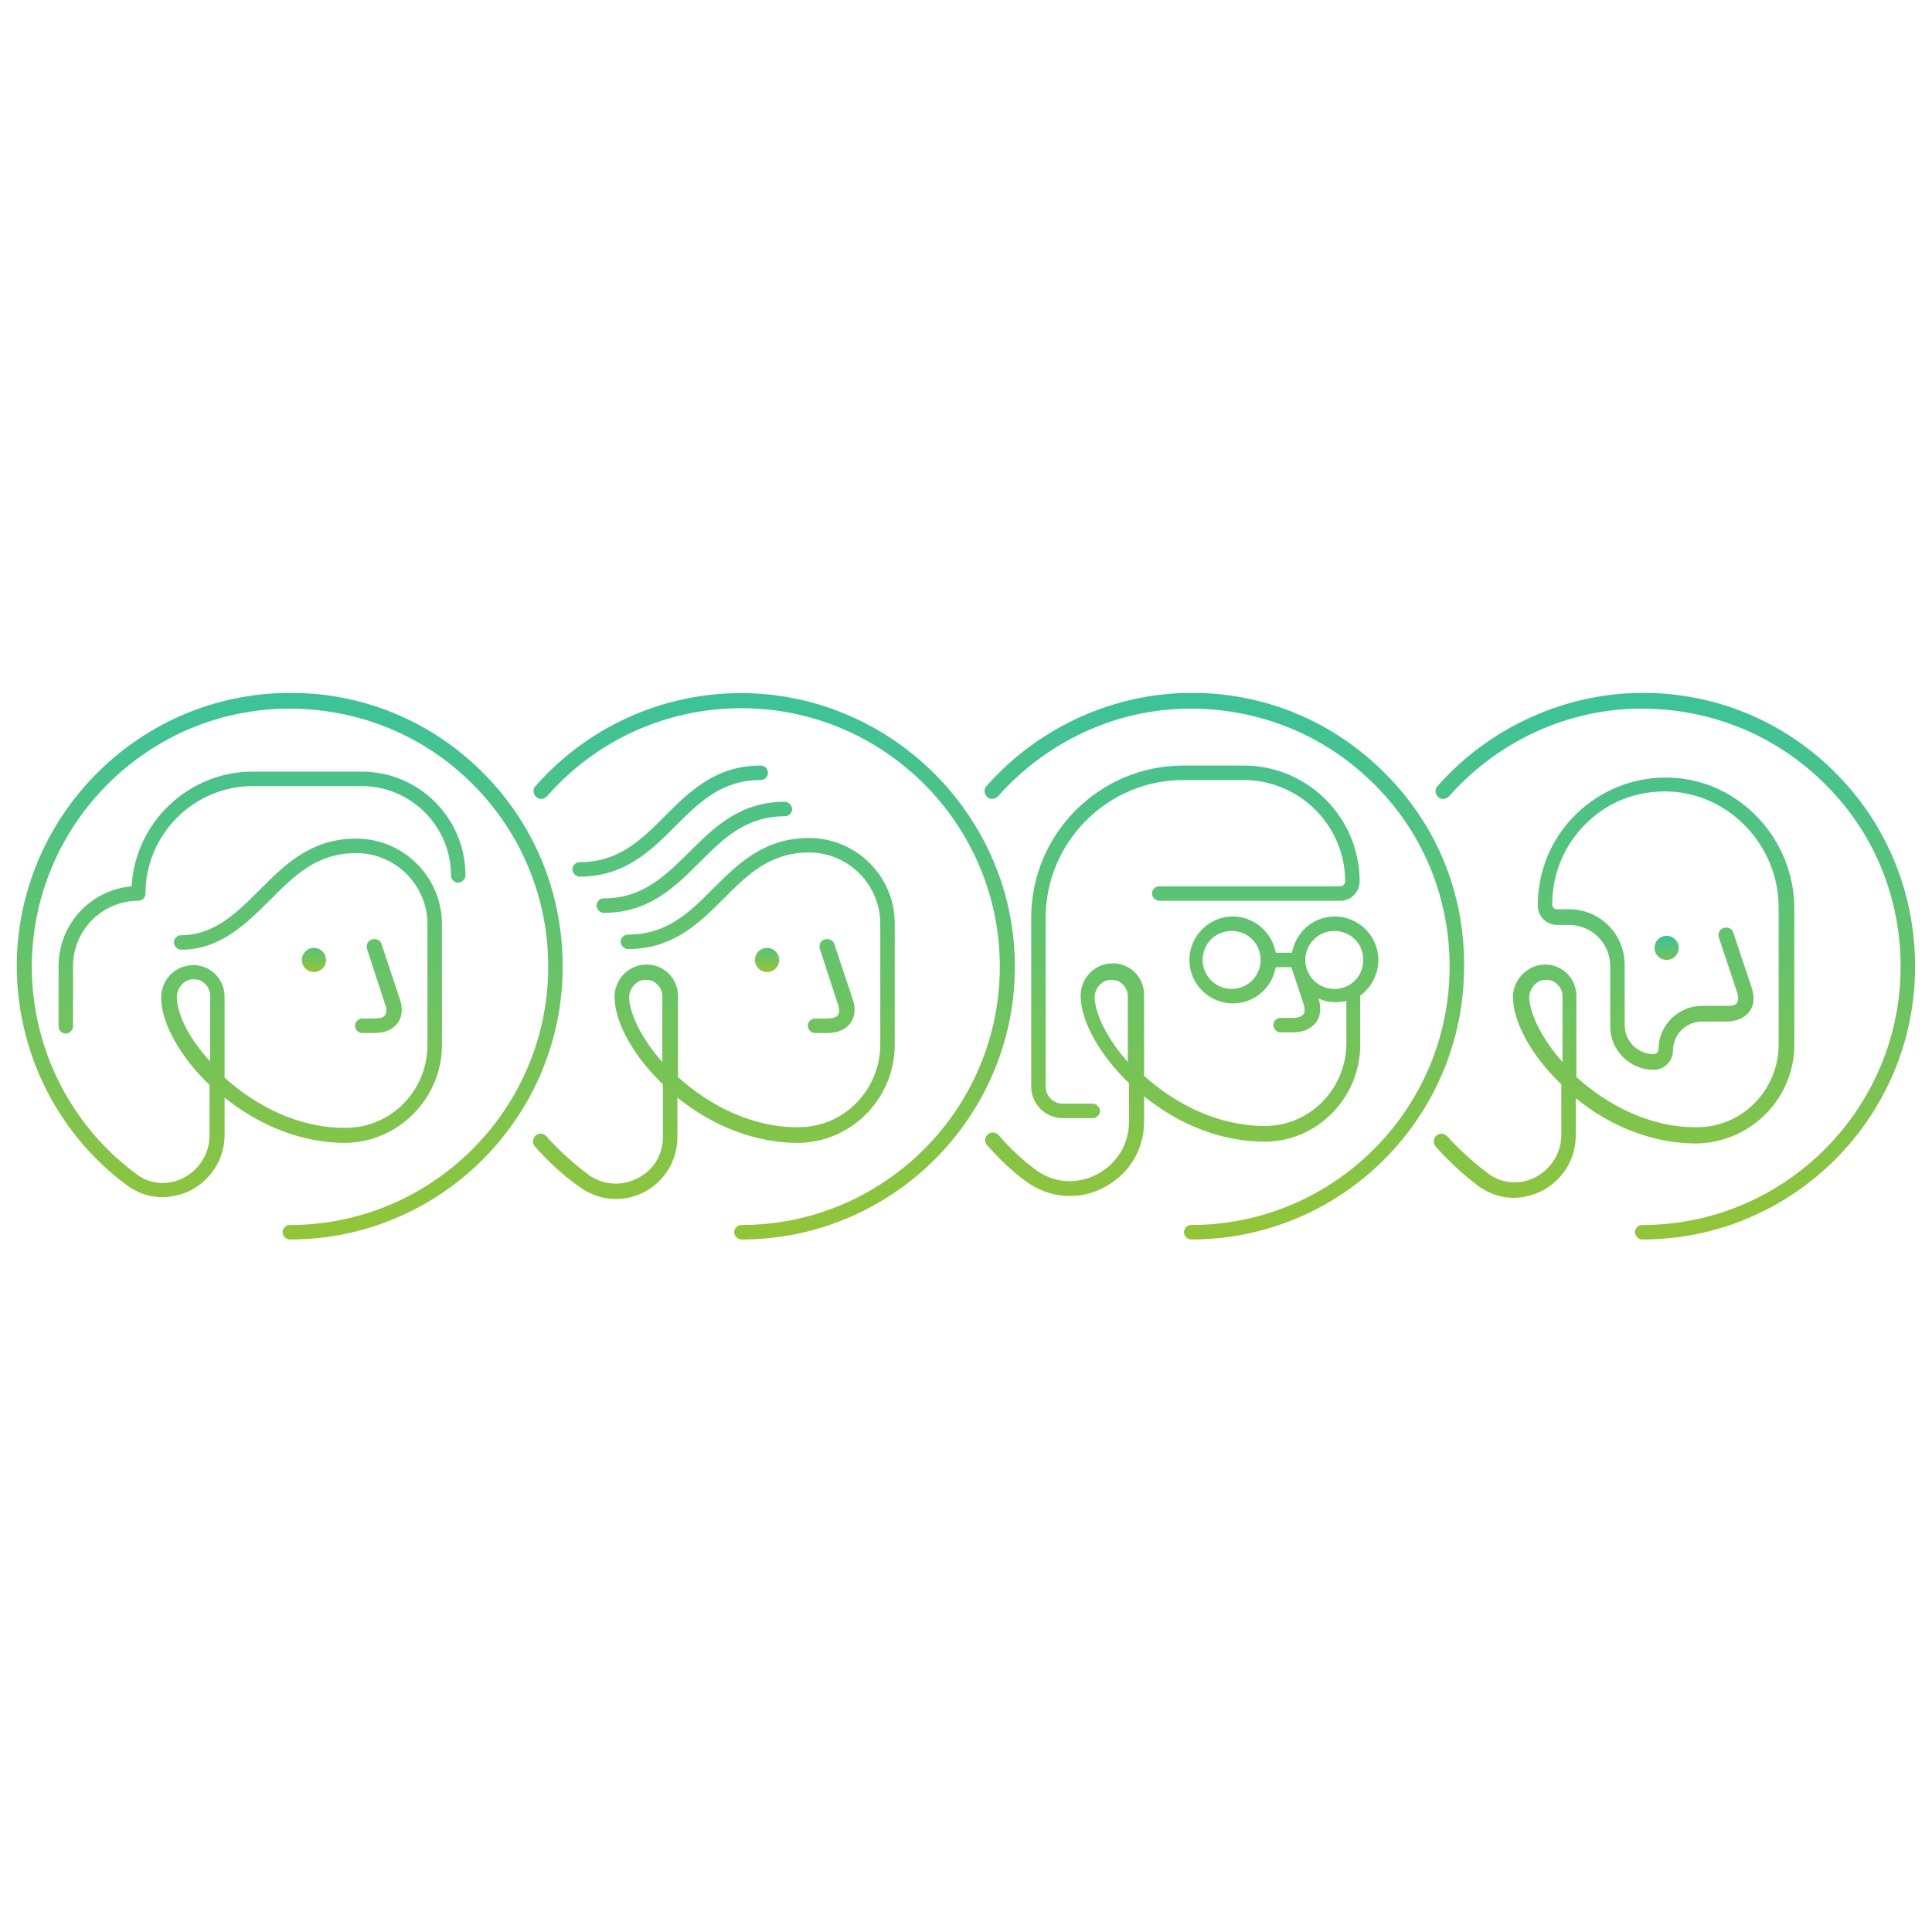 <svg xmlns="http://www.w3.org/2000/svg" width="320" height="320" fill="none" viewBox="0 0 320 320"><path fill="url(#a)" d="M228.7 127.4c-8.9-8.6-20.7-13.1-33.1-12.6-12.3.5-24 6.1-32.2 15.4-.5.5-.4 1.3.1 1.8s1.3.4 1.8-.1c7.8-8.8 18.8-14.1 30.4-14.5 11.7-.4 22.9 3.8 31.3 11.9 8.5 8.1 13.1 19.1 13.1 30.8 0 23.6-19.2 42.8-42.8 42.8-.7 0-1.2.6-1.2 1.2s.6 1.2 1.2 1.2c25 0 45.2-20.3 45.2-45.2.1-12.5-4.8-24.1-13.8-32.7Z"/><path fill="url(#b)" d="M225.3 173v-8.1c1.8-1.3 3-3.5 3-5.9 0-4-3.3-7.2-7.2-7.2-3.6 0-6.5 2.6-7.1 6h-2.7c-.6-3.4-3.6-6-7.1-6-4 0-7.2 3.3-7.2 7.2 0 4 3.3 7.2 7.2 7.2 3.6 0 6.5-2.6 7.1-6h2.6l2 6.1c.2.6.3 1.3 0 1.7-.3.4-1 .6-1.8.6h-2c-.7 0-1.2.6-1.2 1.2s.6 1.2 1.2 1.2h2c1.7 0 3.1-.6 3.9-1.7.5-.7 1-2 .4-3.9.9.4 1.8.6 2.8.6.6 0 1.2-.1 1.8-.2v7c0 7.5-6 13.7-13.5 13.7-7.8 0-14.9-3.7-20-8.3v-13.4c0-1.5-.6-2.9-1.7-3.9s-2.6-1.5-4.1-1.3c-2.8.3-4.9 2.8-4.7 5.7.2 4.2 3.3 9.6 8 14.1v6.4c0 3.8-2.1 7.1-5.5 8.8-3.4 1.7-7.3 1.3-10.3-1.1-2.1-1.6-4.1-3.5-5.8-5.5-.5-.5-1.2-.6-1.8-.1-.5.5-.6 1.2-.1 1.8 1.9 2.1 3.9 4.1 6.2 5.8 2.2 1.7 4.9 2.6 7.5 2.6 1.8 0 3.7-.4 5.4-1.3 4.3-2.1 6.9-6.3 6.9-11v-4.2c6.1 4.9 13.1 7.5 20 7.5 8.6 0 15.8-7.2 15.8-16.1Zm-21.3-9.2c-2.6 0-4.8-2.1-4.8-4.8 0-2.7 2.1-4.8 4.8-4.8 2.7 0 4.8 2.1 4.8 4.8 0 2.7-2.2 4.8-4.8 4.8Zm12.2-4.8c0-2.6 2.1-4.8 4.8-4.8 2.7 0 4.8 2.1 4.8 4.8 0 2.7-2.1 4.8-4.8 4.8-2.7 0-4.8-2.2-4.8-4.8Zm-29.4 16.9c-3.3-3.7-5.3-7.7-5.5-10.5-.1-1.5 1.1-3 2.5-3.1h.3c.7 0 1.3.2 1.8.7.6.5.9 1.3.9 2v10.9Z"/><path fill="url(#c)" d="M222 146.8h-30c-.7 0-1.2.6-1.2 1.2s.6 1.2 1.2 1.2h30c1.8 0 3.2-1.5 3.2-3.2 0-10.6-8.6-19.2-19.2-19.2h-10c-13.9 0-25.2 11.3-25.2 25.2v28c0 2.9 2.4 5.2 5.2 5.2h5c.7 0 1.2-.6 1.2-1.2s-.6-1.2-1.2-1.2h-5c-1.5 0-2.8-1.2-2.8-2.8v-28c0-12.5 10.2-22.8 22.8-22.8h10c9.2 0 16.8 7.5 16.8 16.8 0 .4-.4.8-.8.8Z"/><path fill="url(#d)" d="M122.7 114.8c-13 0-25.4 5.6-34 15.4-.5.5-.4 1.3.1 1.8s1.3.4 1.8-.1c8.1-9.3 19.8-14.6 32.2-14.6 23.6 0 42.8 19.2 42.8 42.8 0 23.6-19.2 42.8-42.8 42.8-.7 0-1.2.6-1.2 1.2s.6 1.2 1.2 1.2c25 0 45.3-20.3 45.3-45.2 0-24.9-20.5-45.3-45.4-45.3Z"/><path fill="url(#e)" d="M79.4 127.4c-8.9-8.6-20.7-13.1-33.1-12.6-23.6.9-42.6 20-43.5 43.6-.5 14.9 6.3 29.1 18.2 37.9 3.1 2.3 7 2.6 10.5.9 3.5-1.8 5.7-5.3 5.7-9.2v-6.2c6.1 4.9 13.1 7.5 20 7.5 8.8-.1 16-7.4 16-16.2v-20c0-7.9-6.4-14.2-14.2-14.2-7.5 0-11.8 4.3-15.9 8.4-3.9 3.9-7.6 7.6-13.1 7.6-.7 0-1.2.6-1.2 1.2s.6 1.2 1.2 1.2c6.5 0 10.8-4.3 14.9-8.4 3.9-3.9 7.6-7.6 14.1-7.6s11.8 5.3 11.8 11.8v20c0 7.5-6 13.7-13.5 13.7H57c-7.7 0-14.7-3.7-19.8-8.3v-13.4c0-1.5-.6-2.9-1.7-3.9s-2.6-1.5-4.1-1.3c-2.8.3-4.9 2.8-4.7 5.7.2 4.2 3.3 9.6 8 14.1v8.4c0 3-1.7 5.6-4.3 7-2.6 1.3-5.6 1.1-7.9-.7-11.3-8.4-17.7-21.8-17.2-35.8.8-22.3 18.8-40.4 41.1-41.2 11.7-.4 22.9 3.8 31.3 11.9 8.4 8.1 13.1 19.1 13.1 30.8 0 23.6-19.2 42.8-42.8 42.8-.7 0-1.2.6-1.2 1.2s.6 1.2 1.2 1.2c25 0 45.2-20.3 45.2-45.2 0-12.5-4.9-24.1-13.8-32.7Zm-50.1 37.9c-.1-1.5 1.1-3 2.5-3.1h.3c.7 0 1.3.2 1.8.7.6.5.9 1.3.9 2v10.9c-3.4-3.7-5.4-7.6-5.5-10.5Z"/><path fill="url(#f)" d="M21.8 146.8c-6.8.6-12.1 6.3-12.1 13.2v10c0 .7.6 1.2 1.2 1.2s1.2-.6 1.2-1.2v-10c0-5.9 4.8-10.8 10.8-10.8.7 0 1.2-.6 1.2-1.2 0-9.8 8-17.8 17.8-17.8h18c8.1 0 14.8 6.6 14.8 14.8 0 .7.6 1.2 1.2 1.2s1.2-.6 1.2-1.2c0-9.5-7.7-17.2-17.2-17.2h-18c-10.7 0-19.5 8.4-20.1 19Z"/><path fill="url(#g)" d="M303.4 127.4c-8.9-8.6-20.7-13.1-33.1-12.6-12.2.5-24 6.1-32.2 15.4-.5.5-.4 1.3.1 1.8s1.3.4 1.8-.1c7.8-8.8 18.8-14.1 30.4-14.5 11.7-.4 22.9 3.8 31.3 11.9 8.5 8.1 13.1 19.1 13.1 30.8 0 23.6-19.2 42.8-42.8 42.8-.7 0-1.2.6-1.2 1.2s.6 1.2 1.2 1.2c25 0 45.2-20.3 45.2-45.2 0-12.5-4.9-24.1-13.8-32.7Z"/><path fill="url(#h)" d="M297.2 173v-22.5c0-11.6-9.2-21.3-20.5-21.7-5.8-.2-11.3 1.9-15.5 5.9-4.2 4-6.5 9.5-6.5 15.3 0 1.8 1.5 3.2 3.2 3.2h2c3.7 0 6.8 3 6.8 6.8v10c0 4 3.3 7.2 7.2 7.2 1.8 0 3.2-1.5 3.2-3.2 0-2.6 2.1-4.8 4.8-4.8h4c1.7 0 3.1-.6 3.9-1.7.5-.7 1-2 .3-4l-3-9c-.2-.7-.9-1-1.6-.8-.7.2-1 .9-.8 1.6l3 9c.2.6.3 1.3 0 1.8s-1 .5-1.8.5h-4c-4 0-7.2 3.3-7.2 7.2 0 .4-.3.8-.8.8-2.6 0-4.8-2.1-4.8-4.8v-10c0-5.1-4.1-9.2-9.2-9.2h-2c-.4 0-.8-.3-.8-.8 0-5.1 2-9.9 5.7-13.5 3.7-3.6 8.5-5.4 13.7-5.2 10 .4 18.1 9 18.1 19.2V173c0 7.5-6 13.7-13.5 13.7-7.8.1-14.9-3.7-20-8.3V165c0-1.5-.6-2.9-1.7-3.9s-2.6-1.5-4.1-1.3c-2.7.3-4.9 2.9-4.7 5.7.2 4.2 3.3 9.6 8 14.1v8.4c0 3-1.7 5.6-4.3 7-2.6 1.3-5.6 1.1-7.9-.7-2.4-1.8-4.7-3.9-6.7-6.1-.5-.5-1.2-.6-1.8-.1-.5.5-.6 1.2-.1 1.8 2.1 2.4 4.5 4.6 7 6.5 1.8 1.3 3.8 2 5.9 2 1.5 0 3.1-.4 4.6-1.1 3.5-1.8 5.7-5.3 5.7-9.2v-6.2c6 4.9 13.1 7.5 20 7.5 9.1-.2 16.2-7.5 16.2-16.4Zm-38.4 2.9c-3.3-3.7-5.3-7.7-5.5-10.5-.1-1.5 1.1-3 2.5-3.1h.3c.7 0 1.3.2 1.8.7.6.5.9 1.3.9 2v10.9Z"/><path fill="url(#i)" d="M100 148.8c-.7 0-1.2.6-1.2 1.2s.6 1.2 1.2 1.2c7.5 0 11.8-4.3 15.9-8.4 3.9-3.9 7.6-7.6 14.1-7.6.7 0 1.2-.6 1.2-1.2s-.6-1.2-1.2-1.2c-7.5 0-11.8 4.3-15.9 8.4-3.9 3.8-7.6 7.6-14.1 7.6Z"/><path fill="url(#j)" d="M126 126.8c-7.5 0-11.8 4.3-15.9 8.4-3.9 3.9-7.6 7.6-14.1 7.6-.7 0-1.2.6-1.2 1.2s.6 1.2 1.2 1.2c7.5 0 11.8-4.3 15.9-8.4 3.9-3.9 7.6-7.6 14.1-7.6.7 0 1.2-.6 1.2-1.2s-.5-1.2-1.2-1.2Z"/><path fill="url(#k)" d="M148.2 173v-20c0-7.9-6.4-14.2-14.2-14.2-7.5 0-11.8 4.3-15.9 8.4-3.9 3.9-7.6 7.6-14.1 7.6-.7 0-1.2.6-1.2 1.2s.6 1.2 1.2 1.2c7.5 0 11.8-4.3 15.9-8.4 3.9-3.9 7.6-7.6 14.1-7.6s11.8 5.3 11.8 11.8v20c0 7.5-6 13.7-13.5 13.7-7.8.1-14.9-3.7-20-8.3V165c0-1.5-.6-2.9-1.7-3.9s-2.6-1.5-4.1-1.3c-2.8.3-4.9 2.8-4.7 5.7.2 4.2 3.3 9.6 8 14.1v8.7c0 3-1.6 5.6-4.3 6.9-2.6 1.3-5.6 1.1-8-.6-2.5-1.9-4.9-4-7-6.4-.5-.5-1.2-.6-1.8-.1-.5.5-.6 1.2-.1 1.8 2.2 2.5 4.7 4.8 7.4 6.7 1.8 1.3 3.9 2 6 2 1.6 0 3.2-.4 4.6-1.1 3.5-1.8 5.6-5.3 5.6-9.2v-6.5c6.1 4.9 13.1 7.5 20 7.5 8.9-.1 16-7.4 16-16.3Zm-38.5 2.9c-3.3-3.7-5.3-7.7-5.5-10.5-.1-1.5 1.1-3 2.5-3.1h.3c.7 0 1.3.2 1.8.7.6.5.9 1.3.9 2v10.9Z"/><path fill="url(#l)" d="M60.8 157.2c-.2-.7.1-1.4.8-1.6.7-.2 1.4.1 1.6.8l3 9c.7 2 .2 3.3-.3 4-.8 1.1-2.1 1.7-3.9 1.7h-2c-.7 0-1.2-.6-1.2-1.2 0-.7.6-1.2 1.2-1.2h2c.9 0 1.6-.2 1.8-.6.3-.4.2-1.2 0-1.7l-3-9.2Z"/><path fill="url(#m)" d="M135.8 157.2c-.2-.7.1-1.4.8-1.6.7-.2 1.4.1 1.6.8l3 9c.7 2 .2 3.3-.3 4-.8 1.1-2.1 1.7-3.9 1.7h-2c-.7 0-1.2-.6-1.2-1.2 0-.7.6-1.2 1.2-1.2h2c.9 0 1.6-.2 1.8-.6.3-.4.2-1.2 0-1.7l-3-9.2Z"/><path fill="url(#n)" d="M52 161a2 2 0 1 0 0-4 2 2 0 0 0 0 4Z"/><path fill="url(#o)" d="M276 159a2 2 0 1 0 .001-3.999A2 2 0 0 0 276 159Z"/><path fill="url(#p)" d="M127 161a2 2 0 1 0 .001-3.999A2 2 0 0 0 127 161Z"/><defs><linearGradient id="a" x1="159.987" x2="159.987" y1="114.762" y2="205.3" gradientUnits="userSpaceOnUse"><stop stop-color="#3CC29A"/><stop offset="1" stop-color="#93C437"/></linearGradient><linearGradient id="b" x1="159.987" x2="159.987" y1="114.762" y2="205.3" gradientUnits="userSpaceOnUse"><stop stop-color="#3CC29A"/><stop offset="1" stop-color="#93C437"/></linearGradient><linearGradient id="c" x1="159.987" x2="159.987" y1="114.762" y2="205.3" gradientUnits="userSpaceOnUse"><stop stop-color="#3CC29A"/><stop offset="1" stop-color="#93C437"/></linearGradient><linearGradient id="d" x1="159.987" x2="159.987" y1="114.762" y2="205.3" gradientUnits="userSpaceOnUse"><stop stop-color="#3CC29A"/><stop offset="1" stop-color="#93C437"/></linearGradient><linearGradient id="e" x1="159.987" x2="159.987" y1="114.762" y2="205.3" gradientUnits="userSpaceOnUse"><stop stop-color="#3CC29A"/><stop offset="1" stop-color="#93C437"/></linearGradient><linearGradient id="f" x1="159.987" x2="159.987" y1="114.762" y2="205.3" gradientUnits="userSpaceOnUse"><stop stop-color="#3CC29A"/><stop offset="1" stop-color="#93C437"/></linearGradient><linearGradient id="g" x1="159.987" x2="159.987" y1="114.762" y2="205.3" gradientUnits="userSpaceOnUse"><stop stop-color="#3CC29A"/><stop offset="1" stop-color="#93C437"/></linearGradient><linearGradient id="h" x1="159.987" x2="159.987" y1="114.762" y2="205.3" gradientUnits="userSpaceOnUse"><stop stop-color="#3CC29A"/><stop offset="1" stop-color="#93C437"/></linearGradient><linearGradient id="i" x1="159.987" x2="159.987" y1="114.762" y2="205.3" gradientUnits="userSpaceOnUse"><stop stop-color="#3CC29A"/><stop offset="1" stop-color="#93C437"/></linearGradient><linearGradient id="j" x1="159.987" x2="159.987" y1="114.762" y2="205.3" gradientUnits="userSpaceOnUse"><stop stop-color="#3CC29A"/><stop offset="1" stop-color="#93C437"/></linearGradient><linearGradient id="k" x1="159.987" x2="159.987" y1="114.762" y2="205.3" gradientUnits="userSpaceOnUse"><stop stop-color="#3CC29A"/><stop offset="1" stop-color="#93C437"/></linearGradient><linearGradient id="l" x1="159.987" x2="159.987" y1="114.762" y2="205.3" gradientUnits="userSpaceOnUse"><stop stop-color="#3CC29A"/><stop offset="1" stop-color="#93C437"/></linearGradient><linearGradient id="m" x1="159.987" x2="159.987" y1="114.762" y2="205.3" gradientUnits="userSpaceOnUse"><stop stop-color="#3CC29A"/><stop offset="1" stop-color="#93C437"/></linearGradient><linearGradient id="n" x1="164" x2="164" y1="155" y2="161" gradientUnits="userSpaceOnUse"><stop stop-color="#3CC29A"/><stop offset="1" stop-color="#93C437"/></linearGradient><linearGradient id="o" x1="164" x2="164" y1="155" y2="161" gradientUnits="userSpaceOnUse"><stop stop-color="#3CC29A"/><stop offset="1" stop-color="#93C437"/></linearGradient><linearGradient id="p" x1="164" x2="164" y1="155" y2="161" gradientUnits="userSpaceOnUse"><stop stop-color="#3CC29A"/><stop offset="1" stop-color="#93C437"/></linearGradient></defs></svg>